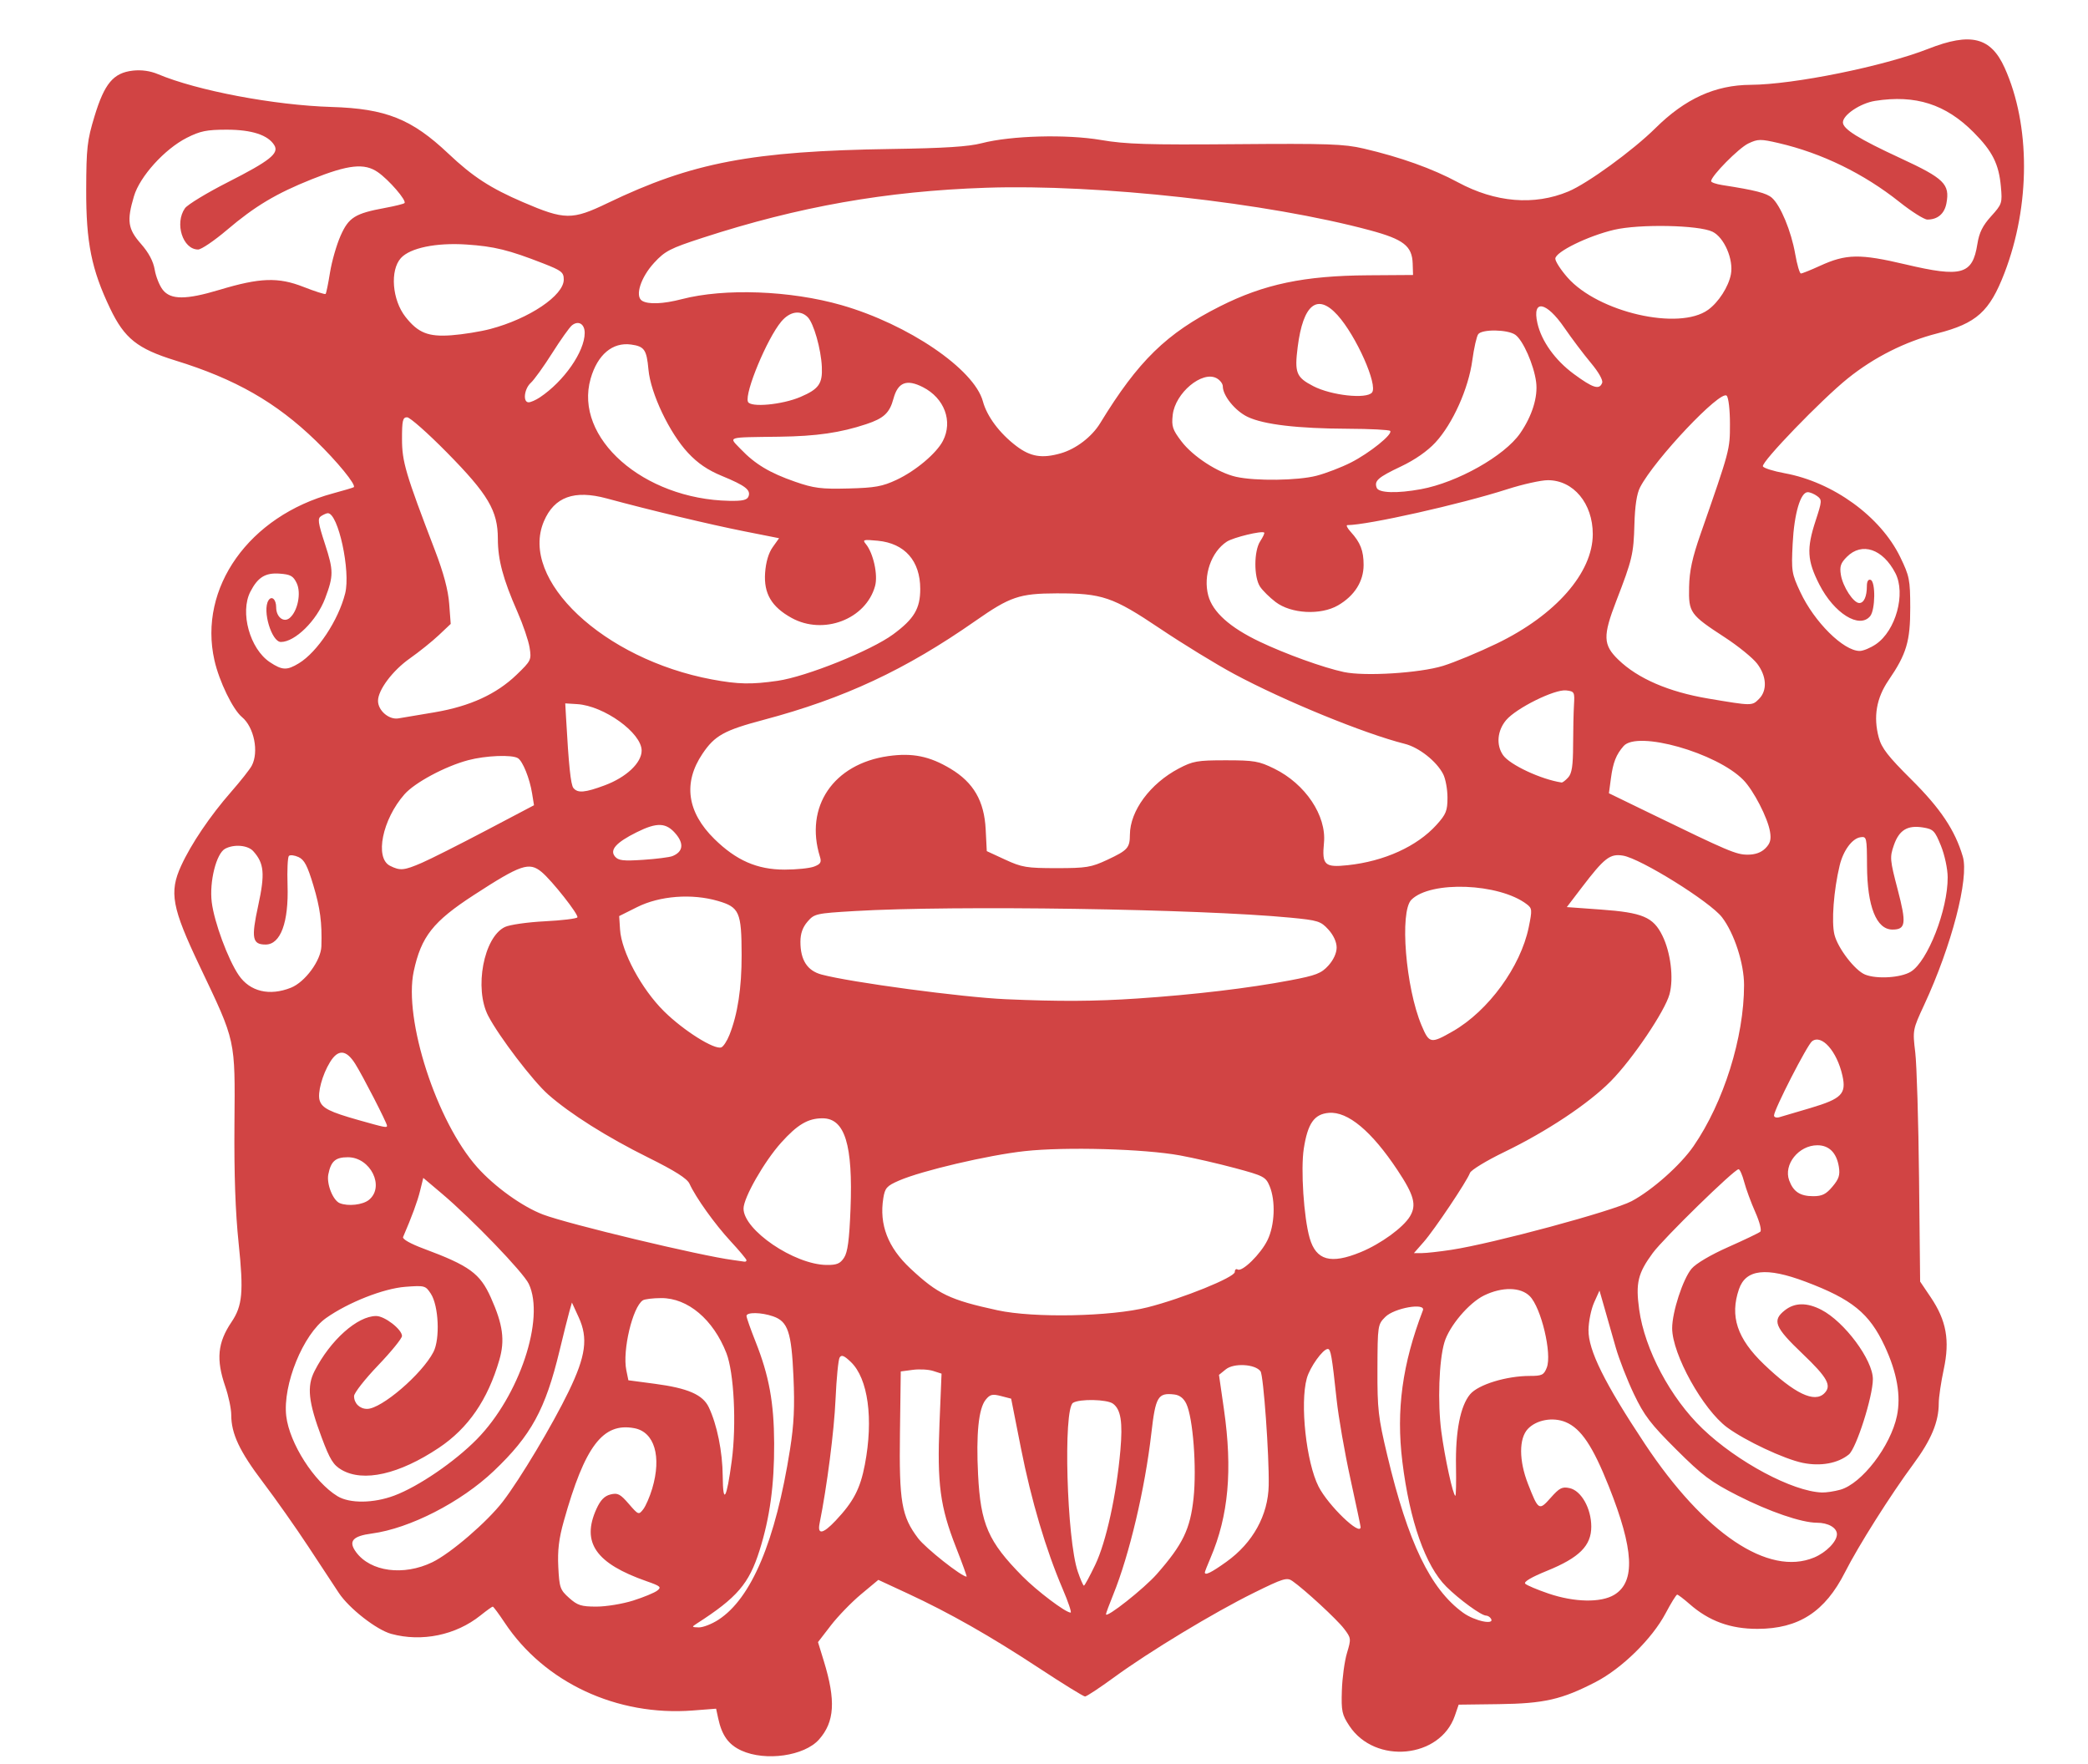 <?xml version="1.0" encoding="UTF-8" standalone="no"?>
<!-- Created with Inkscape (http://www.inkscape.org/) -->
<svg
    xmlns:dc="http://purl.org/dc/elements/1.1/"
    xmlns:cc="http://creativecommons.org/ns#"
    xmlns:rdf="http://www.w3.org/1999/02/22-rdf-syntax-ns#"
    xmlns:svg="http://www.w3.org/2000/svg"
    xmlns="http://www.w3.org/2000/svg"
    xmlns:sodipodi="http://sodipodi.sourceforge.net/DTD/sodipodi-0.dtd"
    xmlns:inkscape="http://www.inkscape.org/namespaces/inkscape"
    version="1.1"
    width="800"
    height="676"
    id="svg2"
    sodipodi:docname="Shisa face.svg"
  >
  <sodipodi:namedview
      pagecolor="#ffffff"
      bordercolor="#666666"
      borderopacity="1"
      objecttolerance="10"
      gridtolerance="10"
      guidetolerance="10"
      inkscape:pageopacity="0"
      inkscape:pageshadow="2"
      id="namedview6"
      showgrid="false"
      inkscape:window-x="0"
      inkscape:window-y="24"
      inkscape:window-maximized="0"
  />
  <defs
      id="defs6"
    >
    <inkscape:perspective
        sodipodi:type="inkscape:persp3d"
        inkscape:vp_x="0 : 338 : 1"
        inkscape:vp_y="0 : 1000 : 0"
        inkscape:vp_z="800 : 338 : 1"
        inkscape:persp3d-origin="400 : 225.33333 : 1"
        id="perspective10"
    />
  </defs
  >
  <path
      d="m 284.081,670.697 c -4.95,-2.247 -7.498,-5.781 -8.915,-12.361 l -0.794,-3.688 -8.93,0.689 c -29.105,2.244 -56.854,-10.71 -72.088,-33.655 -2.243,-3.378 -4.294,-6.142 -4.557,-6.142 -0.263,0 -2.385,1.526 -4.716,3.391 -9.439,7.555 -22.461,10.244 -34.165,7.056 -5.654,-1.54 -16.189,-9.766 -20.104,-15.698 -1.636,-2.478 -6.882,-10.446 -11.658,-17.705 -4.776,-7.26 -12.601,-18.364 -17.388,-24.677 -8.997,-11.864 -12.169,-18.603 -12.169,-25.85 0,-2.314 -1.033,-7.209 -2.296,-10.879 -3.562,-10.354 -2.936,-16.779 2.408,-24.688 4.19,-6.201 4.672,-11.525 2.728,-30.106 -1.249,-11.93 -1.762,-26.483 -1.611,-45.636 0.26,-32.943 0.623,-31.286 -13.257,-60.462 -10.734,-22.562 -11.82,-28.416 -7.163,-38.589 3.839,-8.385 11.12,-19.149 19.179,-28.351 3.593,-4.103 7.132,-8.589 7.864,-9.968 2.814,-5.301 0.906,-14.793 -3.751,-18.658 -3.503,-2.907 -8.715,-13.664 -10.544,-21.763 -6.265,-27.741 13.313,-55.274 45.468,-63.941 4.103,-1.106 7.666,-2.166 7.918,-2.356 1.063,-0.803 -6.36,-9.886 -14.573,-17.832 C 105.766,154.12 90.183,145.217 67.237,138.129 52.643,133.62 47.693,129.677 42.192,118.177 35.053,103.256 32.964,92.874 33.027,72.643 c 0.05,-16.006 0.37,-18.826 3.194,-28.12 3.817,-12.563 7.23,-16.623 14.681,-17.463 3.285,-0.37 6.646,0.1 9.609,1.346 15.085,6.341 44.547,11.91 66.536,12.577 20.8,0.631 30.696,4.587 44.763,17.892 9.299,8.796 16.079,13.207 28.533,18.564 16.022,6.892 18.83,6.924 32.449,0.371 32.399,-15.589 55.231,-19.937 108.888,-20.735 20.166,-0.3 29.392,-0.891 34.433,-2.205 11.223,-2.925 32.528,-3.5 45.748,-1.235 9.464,1.622 17.911,1.884 51.65,1.604 35.141,-0.292 41.444,-0.077 48.943,1.671 14.133,3.294 26.417,7.692 36.155,12.944 14.356,7.743 29.212,8.975 42.296,3.508 7.342,-3.068 24.722,-15.709 33.363,-24.266 11.402,-11.291 22.908,-16.527 36.477,-16.597 16.437,-0.086 50.996,-7.09 68.064,-13.796 16.245,-6.382 23.952,-4.471 29.248,7.255 9.925,21.975 9.903,52.75 -0.057,78.63 -5.697,14.802 -10.701,19.299 -25.767,23.152 -12.291,3.143 -24.187,9.132 -34.296,17.265 -10.053,8.087 -33.074,31.928 -32.498,33.655 0.219,0.656 3.978,1.849 8.354,2.65 18.552,3.396 36.711,16.567 44.257,32.099 3.545,7.297 3.826,8.706 3.848,19.348 0.026,12.913 -1.43,17.814 -8.26,27.796 -4.709,6.882 -5.945,14.048 -3.797,22.022 1.086,4.035 3.568,7.234 12.458,16.06 11.184,11.104 16.764,19.453 19.738,29.532 2.452,8.307 -4.273,34.152 -14.776,56.783 -4.435,9.557 -4.466,9.719 -3.44,18.251 0.569,4.735 1.223,26.427 1.452,48.206 l 0.417,39.598 4.057,6.015 c 6.003,8.901 7.377,16.503 4.989,27.612 -1.051,4.891 -1.911,10.735 -1.911,12.988 0,7.149 -2.881,14.053 -9.73,23.314 -8.728,11.803 -21.077,31.339 -26.172,41.404 -7.683,15.179 -17.747,21.699 -33.538,21.727 -10.387,0.018 -18.598,-2.98 -26.029,-9.504 -2.264,-1.988 -4.405,-3.614 -4.758,-3.614 -0.353,0 -2.351,3.228 -4.44,7.174 -5.141,9.711 -16.713,21.079 -26.753,26.281 -12.983,6.727 -19.791,8.285 -37.168,8.506 l -15.36,0.196 -1.461,4.249 c -5.629,16.373 -30.558,18.765 -40.411,3.877 -2.838,-4.288 -3.126,-5.644 -2.879,-13.541 0.151,-4.826 1.034,-11.299 1.963,-14.384 1.64,-5.451 1.608,-5.713 -1.145,-9.323 -2.731,-3.581 -15.026,-14.933 -19.777,-18.261 -2.084,-1.459 -3.515,-1.02 -14.77,4.537 -15.39,7.598 -40.037,22.497 -53.48,32.327 -5.556,4.063 -10.593,7.387 -11.193,7.387 -0.6,0 -8.467,-4.854 -17.482,-10.787 -18.717,-12.318 -34.418,-21.239 -50.528,-28.708 l -11.181,-5.184 -6.609,5.502 c -3.635,3.026 -8.837,8.392 -11.56,11.923 l -4.951,6.421 2.231,7.26 c 4.647,15.12 4.145,23.306 -1.843,30.049 -5.615,6.323 -20.475,8.447 -29.722,4.249 l 5.6e-4,0 z m -8.851,-50.105 c 12.69,-8.228 21.928,-30.197 27.464,-65.311 1.509,-9.569 1.827,-16.297 1.316,-27.789 -0.764,-17.165 -2.116,-21.18 -7.803,-23.163 -4.507,-1.571 -10.194,-1.657 -10.194,-0.154 0,0.615 1.571,5.072 3.49,9.904 5.154,12.975 7.044,23.32 7.109,38.906 0.067,15.934 -1.644,28.479 -5.587,40.992 -4.039,12.817 -8.587,18.115 -24.118,28.093 -1.96,1.259 -1.897,1.373 0.799,1.435 1.61,0.037 4.995,-1.274 7.524,-2.914 z m 296.005,-0.462 c -0.39,-0.631 -1.231,-1.148 -1.869,-1.148 -1.805,0 -10.283,-6.171 -15.206,-11.068 -8.021,-7.978 -14.064,-25.151 -16.86,-47.916 -2.422,-19.719 -0.023,-37.399 7.868,-57.96 1.169,-3.045 -10.952,-0.932 -14.394,2.51 -2.903,2.903 -2.957,3.258 -3.017,19.958 -0.055,15.415 0.296,18.502 3.767,33.071 7.978,33.491 16.522,51.226 29.051,60.302 4.405,3.191 12.268,4.852 10.662,2.252 z M 443.269,603.029 c 9.938,-11.33 12.762,-17.17 14.026,-29.008 1.254,-11.746 -0.204,-30.821 -2.768,-36.194 -1.016,-2.13 -2.567,-3.326 -4.621,-3.564 -6.264,-0.725 -7.168,0.808 -8.781,14.897 -2.427,21.192 -8.432,46.61 -14.595,61.778 -1.531,3.768 -2.784,7.152 -2.784,7.52 0,1.71 14.632,-9.855 19.523,-15.43 z m -36.108,5.757 c -6.448,-15.065 -12.026,-33.872 -15.987,-53.904 l -3.759,-19.013 -3.896,-1.009 c -3.296,-0.854 -4.197,-0.637 -5.858,1.414 -2.722,3.361 -3.714,13.127 -2.919,28.721 0.968,18.972 3.865,25.61 16.974,38.892 5.615,5.689 16.56,13.947 18.485,13.947 0.458,0 -0.91,-4.072 -3.04,-9.049 z m -164.596,4.444 c 4.012,-1.27 8.171,-2.986 9.242,-3.812 1.727,-1.333 1.271,-1.739 -4.017,-3.586 -19.539,-6.822 -25.115,-14.846 -19.265,-27.726 1.532,-3.373 3.064,-4.953 5.362,-5.529 2.772,-0.696 3.742,-0.2 7.006,3.574 3.694,4.272 3.833,4.325 5.552,2.106 0.97,-1.252 2.522,-4.832 3.45,-7.956 3.648,-12.284 0.863,-21.669 -6.859,-23.118 -12.052,-2.261 -18.949,6.828 -27.028,35.62 -1.883,6.711 -2.423,11.218 -2.103,17.558 0.4,7.926 0.694,8.765 4.151,11.854 3.21,2.868 4.646,3.324 10.468,3.324 3.711,0 10.03,-1.039 14.042,-2.309 z m 375.958,-2.234 c 8.139,-4.963 7.51,-17.337 -2.112,-41.509 -6.164,-15.486 -10.654,-22.176 -16.531,-24.631 -4.877,-2.038 -11.214,-0.892 -14.514,2.624 -3.434,3.658 -3.411,12.126 0.056,21 4.013,10.27 4.241,10.41 8.731,5.345 3.353,-3.783 4.385,-4.307 7.243,-3.679 4.466,0.981 8.29,7.791 8.29,14.765 0,7.302 -4.587,11.88 -16.932,16.9 -6.071,2.469 -9.075,4.249 -8.367,4.957 0.608,0.608 4.612,2.3 8.898,3.761 9.953,3.391 20.133,3.58 25.238,0.467 z M 419.648,599.479 c 4.156,-8.673 8.119,-26.737 9.62,-43.853 0.946,-10.785 0.171,-15.639 -2.849,-17.847 -2.295,-1.678 -12.795,-1.894 -15.298,-0.315 -3.812,2.405 -2.412,52.222 1.815,64.629 1.014,2.976 2.074,5.412 2.355,5.412 0.281,0 2.242,-3.612 4.357,-8.026 z m -53.372,-6.683 c -6.089,-15.512 -7.26,-24.304 -6.312,-47.423 l 0.782,-19.091 -3.22,-1.034 c -1.771,-0.569 -5.286,-0.758 -7.811,-0.421 l -4.591,0.613 -0.311,23.439 c -0.352,26.513 0.605,32.087 6.947,40.473 2.891,3.823 16.653,14.71 18.594,14.71 0.189,0 -1.646,-5.07 -4.078,-11.266 z m 103.642,5.554 c 10.111,-7.241 15.964,-17.841 16.175,-29.295 0.21,-11.402 -1.993,-42.11 -3.133,-43.668 -2.041,-2.792 -10.215,-3.252 -13.306,-0.75 l -2.613,2.116 1.89,13.116 c 3.363,23.343 1.779,40.887 -5.153,57.06 -1.185,2.765 -2.155,5.243 -2.155,5.506 0,1.297 2.494,0.069 8.295,-4.085 z m -304.261,0.179 c 7.028,-3.409 21.02,-15.451 27.008,-23.245 6.591,-8.578 18.986,-29.311 25.221,-42.187 6.577,-13.583 7.501,-20.425 3.835,-28.408 l -2.594,-5.648 -0.977,3.443 c -0.537,1.894 -2.221,8.608 -3.741,14.921 -5.443,22.605 -10.882,32.561 -25.235,46.196 -12.579,11.949 -32.225,22.015 -46.717,23.938 -7.377,0.979 -9.073,2.973 -6.043,7.107 5.524,7.536 18.234,9.224 29.244,3.883 z m 529.412,-1.801 c 4.618,-1.929 8.734,-6.129 8.734,-8.911 0,-2.495 -3.339,-4.415 -7.676,-4.415 -5.857,0 -18.262,-4.254 -30.353,-10.41 -10.296,-5.242 -13.464,-7.616 -23.514,-17.623 -9.876,-9.833 -12.312,-13.026 -16.266,-21.321 -2.558,-5.366 -5.678,-13.372 -6.935,-17.79 -1.257,-4.419 -3.172,-11.133 -4.256,-14.921 l -1.972,-6.887 -2.062,4.591 c -1.134,2.525 -2.1,7.25 -2.147,10.5 -0.111,7.726 6.125,20.336 21.564,43.602 22.834,34.41 47.379,50.898 64.882,43.585 z M 320.151,582.611 c 6.867,-7.282 9.441,-12.212 11.215,-21.486 3.349,-17.501 1.238,-32.981 -5.36,-39.301 -2.577,-2.469 -3.593,-2.876 -4.306,-1.723 -0.513,0.83 -1.221,8.052 -1.573,16.049 -0.533,12.092 -3.279,33.436 -6.116,47.539 -0.89,4.426 1.313,4.039 6.138,-1.077 z m 201.156,2.449 c 0,-0.35 -1.774,-8.743 -3.942,-18.651 -2.168,-9.908 -4.524,-23.438 -5.236,-30.067 -1.816,-16.915 -2.268,-19.512 -3.398,-19.512 -1.871,0 -6.847,6.955 -8.034,11.226 -2.682,9.658 -0.23,32.22 4.512,41.515 3.692,7.237 16.097,19.173 16.097,15.488 z m -370.249,-12.053 c 9.248,-3.46 23.14,-12.944 31.657,-21.611 16.273,-16.56 26.181,-46.233 19.875,-59.522 -2.084,-4.392 -21.75,-24.81 -33.302,-34.576 l -7.113,-6.013 -1.221,4.939 c -1.015,4.107 -3.114,9.812 -6.519,17.723 -0.335,0.778 2.831,2.569 7.833,4.431 17.604,6.552 21.648,9.493 25.804,18.77 4.633,10.342 5.444,16.327 3.239,23.91 -4.436,15.259 -11.909,26.121 -23.142,33.634 -15.212,10.174 -28.96,13.288 -37.292,8.447 -3.18,-1.848 -4.476,-3.95 -7.635,-12.39 -5.107,-13.643 -5.739,-19.55 -2.724,-25.46 6.034,-11.828 16.401,-21.085 23.612,-21.085 3.259,0 9.89,5.127 9.89,7.647 0,0.937 -4.132,6.018 -9.182,11.292 -5.05,5.273 -9.182,10.555 -9.182,11.738 0,2.785 2.164,4.905 5.007,4.905 5.498,0 21.02,-13.32 25.406,-21.802 2.586,-5.001 2.013,-17.73 -1.006,-22.337 -2.031,-3.099 -2.369,-3.191 -9.73,-2.634 -8.35,0.631 -21.858,5.947 -30.383,11.956 -8.801,6.203 -16.694,25.62 -15.278,37.58 1.235,10.431 10.712,25.247 19.626,30.683 4.675,2.851 13.794,2.757 21.761,-0.224 z m 129.307,-13.325 c 1.857,-13.954 0.869,-33.799 -2.056,-41.282 -5.031,-12.874 -14.767,-21.096 -24.945,-21.065 -3.191,0.009 -6.375,0.397 -7.076,0.861 -3.924,2.596 -7.86,19.232 -6.326,26.736 l 0.796,3.894 10.119,1.341 c 12.694,1.682 18.395,4.164 20.694,9.008 3.169,6.678 5.258,17.018 5.332,26.39 0.088,11.249 1.5,8.85 3.461,-5.883 z m 277.487,2.198 c -0.245,-13.458 1.669,-23.251 5.413,-27.701 3.123,-3.711 13.901,-7.02 22.869,-7.02 4.654,0 5.385,-0.356 6.491,-3.156 2.086,-5.28 -2.13,-23.025 -6.511,-27.406 -3.517,-3.517 -10.557,-3.631 -17.474,-0.282 -5.819,2.817 -13.376,11.74 -15.233,17.986 -2.077,6.986 -2.636,23.109 -1.184,34.109 1.337,10.125 4.513,24.661 5.388,24.661 0.244,0 0.353,-5.036 0.241,-11.191 z m 147.213,8.883 c 8.264,-2.296 19.323,-16.71 21.739,-28.336 1.591,-7.654 0.018,-16.575 -4.707,-26.702 -5.861,-12.562 -12.495,-17.959 -30.322,-24.669 -15.058,-5.668 -22.871,-4.795 -25.497,2.849 -3.566,10.38 -0.723,18.943 9.562,28.801 11.717,11.231 19.355,14.898 23.142,11.111 2.923,-2.923 1.211,-6.022 -8.379,-15.169 -10.666,-10.174 -11.705,-12.744 -6.732,-16.655 3.772,-2.967 8.436,-3.028 13.951,-0.181 8.881,4.584 19.753,19.211 19.753,26.574 0,6.664 -6.346,26.55 -9.213,28.872 -4.232,3.427 -10.859,4.62 -17.736,3.192 -7.049,-1.463 -21.933,-8.447 -28.853,-13.539 -9.308,-6.848 -21.099,-28.105 -21.099,-38.038 0,-6.213 4.122,-18.856 7.427,-22.785 1.664,-1.977 7.287,-5.302 14.03,-8.294 6.19,-2.747 11.722,-5.395 12.294,-5.885 0.599,-0.512 -0.214,-3.713 -1.914,-7.54 -1.625,-3.657 -3.533,-8.845 -4.241,-11.528 -0.708,-2.683 -1.677,-4.878 -2.153,-4.878 -1.641,0 -28.74,26.464 -32.896,32.126 -5.691,7.753 -6.584,11.481 -5.182,21.642 2.111,15.298 11.99,33.862 24.293,45.65 13.287,12.73 34.484,24.056 45.729,24.433 1.578,0.053 4.729,-0.42 7.001,-1.051 z M 439.74,500.857 c 13.407,-3.403 33.361,-11.49 33.361,-13.52 0,-0.897 0.486,-1.331 1.079,-0.964 1.741,1.076 8.893,-5.955 11.468,-11.274 2.777,-5.738 3.136,-15.053 0.795,-20.656 -1.482,-3.548 -2.29,-3.969 -13.223,-6.908 -6.404,-1.721 -15.895,-3.906 -21.09,-4.856 -13.791,-2.522 -43.904,-3.357 -59.514,-1.651 -13.99,1.529 -39.529,7.514 -48.189,11.294 -4.688,2.046 -5.368,2.811 -5.997,6.744 -1.617,10.111 1.756,18.863 10.374,26.924 10.525,9.845 15.098,12.037 33.401,16.015 13.903,3.021 43.431,2.433 57.534,-1.147 z M 323.396,481.862 c 1.387,-2.116 2.011,-6.824 2.472,-18.651 0.962,-24.641 -2.161,-34.759 -10.727,-34.759 -5.559,0 -9.592,2.377 -15.856,9.344 -6.47,7.196 -14.383,21.052 -14.405,25.221 -0.041,8.236 19.45,21.485 31.809,21.622 3.924,0.043 5.206,-0.488 6.706,-2.777 z m -37.383,0.975 c 0,-0.389 -2.732,-3.659 -6.072,-7.266 -6.068,-6.554 -13.337,-16.719 -15.762,-22.041 -0.912,-2.003 -5.508,-4.917 -15.838,-10.046 -15.841,-7.864 -29.854,-16.697 -38.311,-24.148 -5.832,-5.139 -18.836,-22.19 -22.968,-30.118 -5.461,-10.478 -1.751,-30.195 6.411,-34.069 1.814,-0.861 8.674,-1.84 15.243,-2.175 6.569,-0.335 12.195,-1.015 12.501,-1.51 0.603,-0.976 -9.795,-14.161 -13.716,-17.392 -4.77,-3.932 -7.94,-2.852 -25.935,8.832 -15.657,10.166 -20.192,15.918 -23.048,29.236 -3.947,18.404 8.753,57.591 24.326,75.064 6.673,7.486 17.268,15.098 25.226,18.122 9.671,3.675 60.409,15.825 72.777,17.428 1.894,0.245 3.831,0.524 4.304,0.618 0.473,0.095 0.861,-0.146 0.861,-0.535 z m 235.316,-3.102 c 7.713,-3.173 16.306,-9.417 18.892,-13.727 2.596,-4.327 1.579,-8.101 -4.752,-17.643 -9.96,-15.01 -19.068,-22.612 -26.352,-21.995 -5.593,0.474 -8.075,4.026 -9.583,13.713 -1.22,7.835 0,26.392 2.246,34.232 2.462,8.586 8.072,10.141 19.548,5.419 z m 34.764,-0.894 c 15.959,-2.435 61.872,-14.828 69.042,-18.636 7.887,-4.189 18.75,-13.839 23.736,-21.087 11.554,-16.793 19.349,-41.653 19.349,-61.705 0,-8.299 -3.758,-19.855 -8.448,-25.974 -4.563,-5.955 -31.188,-22.529 -37.954,-23.627 -4.974,-0.807 -7.107,0.846 -15.814,12.261 l -5.691,7.461 13.007,0.94 c 16.023,1.158 20.091,2.876 23.592,9.964 3.191,6.461 4.401,16.333 2.751,22.454 -1.755,6.511 -14.208,24.953 -22.525,33.358 -8.556,8.647 -24.488,19.237 -40.863,27.161 -6.795,3.288 -12.679,6.876 -13.075,7.972 -1.141,3.161 -13.595,21.747 -17.722,26.447 l -3.75,4.271 3.055,0 c 1.68,0 6.77,-0.567 11.31,-1.26 z M 141.336,459.72 c 6.209,-5.027 0.634,-16.347 -8.05,-16.347 -4.76,0 -6.482,1.506 -7.491,6.55 -0.735,3.673 1.775,9.996 4.385,11.046 3.198,1.287 8.799,0.659 11.157,-1.249 z m 560.757,-5.093 c 2.476,-2.943 2.959,-4.444 2.447,-7.603 -0.869,-5.356 -3.748,-8.242 -8.22,-8.242 -7.166,0 -13.069,7.372 -10.801,13.486 1.609,4.338 4.192,6.026 9.219,6.026 3.393,0 4.903,-0.753 7.355,-3.667 z M 148.281,431.296 c 0,-1.044 -9.303,-19.15 -12.185,-23.716 -3.459,-5.479 -6.557,-5.687 -9.653,-0.649 -2.974,4.839 -4.869,11.854 -3.968,14.692 0.931,2.933 3.794,4.376 14.901,7.514 10.187,2.878 10.905,3.02 10.905,2.159 z m 545.429,-6.797 c 11.935,-3.555 13.765,-5.421 12.19,-12.43 -2.095,-9.323 -7.957,-15.938 -11.633,-13.128 -1.868,1.429 -14.568,26.211 -14.568,28.429 0,0.68 0.904,0.982 2.009,0.671 1.105,-0.311 6.505,-1.905 12.002,-3.542 z m -414.231,-27.986 c 3.159,-7.938 4.693,-17.994 4.669,-30.614 -0.032,-16.474 -0.846,-18.328 -9.111,-20.731 -9.975,-2.9 -22.265,-1.959 -30.916,2.366 l -6.887,3.443 0.334,5.165 c 0.552,8.53 8.2,22.755 16.824,31.295 7.453,7.38 19.328,14.857 21.981,13.839 0.786,-0.301 2.183,-2.445 3.106,-4.764 z m 277.191,-1.42 c 13.594,-7.795 25.943,-24.721 29.043,-39.805 1.378,-6.706 1.329,-7.276 -0.764,-8.87 -10.59,-8.063 -36.816,-9.067 -44.191,-1.693 -4.557,4.557 -2.195,33.692 3.902,48.146 2.948,6.988 3.516,7.093 12.009,2.222 z M 435.807,382.555 c 21.733,-1.46 42.68,-3.951 58.527,-6.961 9.927,-1.886 11.904,-2.652 14.634,-5.669 1.951,-2.156 3.156,-4.79 3.156,-6.896 0,-2.11 -1.202,-4.729 -3.156,-6.879 -2.933,-3.226 -3.969,-3.55 -14.634,-4.574 -34.927,-3.355 -128.908,-4.778 -166.87,-2.525 -14.825,0.88 -15.459,1.022 -18.077,4.066 -1.873,2.177 -2.713,4.574 -2.713,7.738 0,6.965 2.635,11.051 8.071,12.514 11.091,2.986 53.903,8.726 70.552,9.458 20.654,0.908 34.015,0.837 50.511,-0.271 z m -324.313,-4.142 c 5.405,-2.163 11.479,-10.441 11.642,-15.868 0.274,-9.112 -0.449,-14.584 -3.09,-23.381 -2.256,-7.513 -3.452,-9.788 -5.681,-10.803 -1.552,-0.707 -3.208,-0.9 -3.679,-0.428 -0.471,0.472 -0.703,5.489 -0.516,11.149 0.472,14.291 -2.667,22.799 -8.412,22.799 -5.098,0 -5.555,-2.404 -2.836,-14.903 2.663,-12.239 2.297,-16.242 -1.91,-20.89 -2.076,-2.294 -7.343,-2.738 -10.763,-0.908 -3.379,1.808 -6.089,12.635 -5.122,20.468 0.943,7.643 6.224,21.928 10.341,27.971 4.289,6.295 11.788,8.09 20.026,4.794 z m 620.622,-6.132 c 6.457,-3.938 14.194,-23.763 14.119,-36.179 -0.02,-3.245 -1.155,-8.548 -2.585,-12.078 -2.332,-5.755 -2.918,-6.354 -6.851,-6.993 -5.959,-0.969 -9.157,0.971 -11.176,6.781 -1.613,4.639 -1.53,5.6 1.466,17.034 3.404,12.992 3.1,15.297 -2.015,15.297 -6.147,0 -9.673,-8.857 -9.743,-24.47 -0.048,-10.868 -0.139,-11.257 -2.518,-10.904 -3.179,0.473 -6.575,5.077 -7.956,10.786 -2.288,9.46 -3.211,21.668 -2.007,26.53 1.284,5.184 7.84,13.725 11.747,15.305 4.486,1.814 13.682,1.232 17.519,-1.108 z M 161.634,330.569 c 3.241,-1.401 14.234,-6.937 24.429,-12.303 l 18.536,-9.756 -0.741,-4.591 c -0.919,-5.695 -3.56,-12.255 -5.407,-13.429 -2.245,-1.427 -12.372,-1.023 -19.072,0.76 -8.825,2.349 -20.441,8.571 -24.402,13.069 -8.497,9.653 -11.485,24.401 -5.55,27.389 3.889,1.958 5.357,1.821 12.206,-1.139 z m 150.258,1.45 c 2.493,-0.948 2.922,-1.651 2.275,-3.73 -5.987,-19.222 5.132,-35.628 26.167,-38.607 9.253,-1.31 15.823,0.021 23.849,4.834 8.83,5.295 12.923,12.358 13.473,23.249 l 0.421,8.33 7.053,3.259 c 6.396,2.955 8.23,3.259 19.679,3.259 11.423,0 13.278,-0.306 19.476,-3.208 7.788,-3.647 8.602,-4.554 8.627,-9.61 0.044,-9.119 7.763,-19.577 18.707,-25.346 5.43,-2.863 7.109,-3.156 18.039,-3.156 10.855,0 12.697,0.317 18.549,3.191 11.935,5.861 20.066,17.989 19.063,28.434 -0.817,8.508 0.254,9.513 9.122,8.564 13.991,-1.498 26.542,-7.203 33.993,-15.45 3.674,-4.067 4.208,-5.392 4.208,-10.45 0,-3.186 -0.748,-7.24 -1.663,-9.008 -2.548,-4.928 -9.246,-10.211 -14.678,-11.579 -15.563,-3.918 -46.266,-16.491 -65.473,-26.811 -6.805,-3.657 -19.566,-11.477 -28.357,-17.379 -18.087,-12.143 -22.143,-13.521 -39.647,-13.467 -14.164,0.044 -17.772,1.267 -30.988,10.506 -26.883,18.794 -50.295,29.734 -81.222,37.953 -15.13,4.021 -18.71,6.007 -23.416,12.993 -7.486,11.11 -5.923,22.341 4.54,32.626 8.388,8.246 16.394,11.749 26.883,11.763 4.536,0.006 9.629,-0.514 11.319,-1.157 z m -54.254,-4.02 c 4.031,-1.621 4.5,-4.695 1.297,-8.502 -3.686,-4.381 -7.188,-4.529 -15.009,-0.632 -7.863,3.919 -10.406,6.757 -8.312,9.281 1.302,1.568 3.129,1.786 10.775,1.281 5.064,-0.334 10.126,-0.977 11.248,-1.428 z m 418.747,-2.975 c 1.869,-1.869 2.279,-3.325 1.787,-6.357 -0.853,-5.259 -6.29,-15.812 -10.213,-19.825 -10.198,-10.431 -40.621,-19.049 -45.897,-13.001 -2.859,3.277 -4.034,6.268 -4.848,12.339 l -0.77,5.739 15.846,7.703 c 30.049,14.607 32.927,15.827 37.334,15.827 2.883,0 5.149,-0.813 6.761,-2.425 z M 231.738,300.866 c 8.239,-3.075 14.103,-8.604 14.103,-13.299 0,-6.764 -14.425,-17.16 -24.695,-17.798 l -4.573,-0.284 0.287,5.165 c 1.028,18.497 1.809,26.002 2.838,27.26 1.663,2.033 4.438,1.793 12.04,-1.044 z m 369.109,-3.006 c 1.405,-1.552 1.855,-4.513 1.875,-12.339 0.015,-5.663 0.167,-12.621 0.338,-15.461 0.297,-4.93 0.16,-5.182 -3.012,-5.544 -4.403,-0.503 -19.118,6.789 -22.992,11.392 -3.4,4.041 -3.874,9.544 -1.156,13.424 2.591,3.699 14.556,9.286 22.415,10.467 0.376,0.057 1.515,-0.816 2.531,-1.939 z M 166.645,272.877 c 13.461,-2.297 23.587,-6.945 31.274,-14.354 5.587,-5.385 5.743,-5.711 4.99,-10.417 -0.427,-2.672 -2.525,-8.834 -4.661,-13.693 -5.512,-12.536 -7.5,-19.968 -7.5,-28.036 0,-10.686 -3.726,-16.989 -19.517,-33.015 -7.308,-7.417 -14.171,-13.486 -15.25,-13.486 -1.671,0 -1.96,1.233 -1.952,8.321 0.01,8.727 1.341,13.219 12.658,42.755 3.274,8.545 5.026,15.124 5.42,20.355 l 0.582,7.73 -4.577,4.322 c -2.517,2.377 -7.513,6.388 -11.101,8.913 -6.595,4.642 -12.175,12.084 -12.175,16.24 0,3.699 4.155,7.3 7.763,6.727 1.728,-0.274 8.048,-1.336 14.045,-2.359 z m 507.315,-5.113 c 3.223,-3.223 2.926,-8.713 -0.729,-13.505 -1.664,-2.181 -7.222,-6.701 -12.351,-10.045 -13.399,-8.734 -13.927,-9.478 -13.718,-19.327 0.131,-6.159 1.22,-11.197 4.379,-20.25 11.296,-32.376 11.271,-32.281 11.276,-42.241 0,-5.373 -0.542,-10.077 -1.25,-10.784 -2.351,-2.351 -27.517,24.247 -33.169,35.057 -1.276,2.439 -1.99,7.095 -2.188,14.265 -0.313,11.307 -0.827,13.478 -6.912,29.217 -5.224,13.512 -5.117,16.898 0.713,22.555 7.476,7.255 19.303,12.376 34.473,14.927 16.892,2.841 16.769,2.84 19.477,0.132 z m -376.014,-6.929 c 11.003,-1.59 35.762,-11.548 44.251,-17.797 8.031,-5.912 10.388,-9.861 10.385,-17.398 0,-10.753 -5.924,-17.474 -16.266,-18.468 -5.511,-0.529 -5.959,-0.407 -4.58,1.255 2.873,3.462 4.715,11.84 3.54,16.097 -3.518,12.742 -19.792,18.95 -32.001,12.208 -7.68,-4.241 -10.683,-9.354 -10.131,-17.25 0.288,-4.114 1.32,-7.614 2.9,-9.834 l 2.454,-3.446 -13.415,-2.659 c -13.055,-2.588 -36.014,-8.077 -52.592,-12.574 -12.467,-3.382 -20.112,-0.606 -24.099,8.752 -9.54,22.388 22.84,52.846 64.423,60.598 10.003,1.865 15.076,1.969 25.133,0.515 z m 254.924,-5.716 c 4.419,-1.362 13.716,-5.224 20.66,-8.582 22.52,-10.889 36.729,-27.099 36.729,-41.901 0,-11.763 -7.404,-20.66 -17.195,-20.66 -2.642,0 -9.649,1.557 -15.571,3.461 -17.898,5.752 -53.381,13.717 -61.265,13.751 -0.584,0.002 0,1.167 1.291,2.587 3.713,4.076 4.935,7.213 4.935,12.667 0,6.3 -3.495,11.827 -9.79,15.481 -6.645,3.858 -17.992,3.25 -23.933,-1.281 -2.311,-1.762 -4.994,-4.415 -5.964,-5.895 -2.405,-3.67 -2.365,-13.66 0.07,-17.375 1.058,-1.615 1.753,-3.107 1.544,-3.316 -0.828,-0.828 -11.857,1.839 -14.343,3.468 -6.004,3.934 -9.133,13.023 -7.105,20.64 1.681,6.314 8.262,12.226 19.663,17.664 9.955,4.748 24.354,9.944 32.266,11.644 8.002,1.719 29.015,0.417 38.007,-2.355 l 0,0 z m -438.343,-1.006 c 7.082,-4.319 15.129,-16.472 17.721,-26.764 2.152,-8.546 -2.676,-30.814 -6.662,-30.73 -0.459,0.009 -1.595,0.499 -2.525,1.087 -1.454,0.92 -1.247,2.433 1.478,10.801 3.285,10.088 3.289,12.097 0.035,20.742 -3.202,8.507 -11.522,16.707 -16.953,16.707 -3.553,0 -7.169,-12.038 -4.777,-15.907 1.224,-1.98 2.969,-0.431 2.969,2.635 0,3.708 2.876,5.99 5.16,4.094 3.076,-2.553 4.507,-9.582 2.715,-13.338 -1.33,-2.786 -2.367,-3.366 -6.566,-3.668 -5.458,-0.393 -8.327,1.377 -11.182,6.899 -4.088,7.905 -0.218,21.92 7.461,27.023 4.741,3.151 6.536,3.218 11.127,0.419 z m 604.213,-7.296 c 7.632,-5.187 11.519,-19.377 7.459,-27.23 -4.811,-9.304 -12.822,-12.004 -18.569,-6.258 -2.401,2.401 -2.834,3.692 -2.314,6.898 0.738,4.55 4.82,10.809 7.049,10.809 1.793,0 2.914,-2.502 2.914,-6.502 0,-1.795 0.538,-2.686 1.435,-2.377 1.944,0.67 1.802,11.528 -0.183,13.919 -4.128,4.974 -13.817,-1.072 -19.474,-12.153 -4.665,-9.138 -4.932,-13.698 -1.427,-24.399 2.486,-7.591 2.515,-8.056 0.582,-9.469 -1.118,-0.817 -2.735,-1.486 -3.593,-1.486 -2.784,0 -5.196,8.234 -5.774,19.711 -0.531,10.552 -0.386,11.473 2.935,18.571 5.364,11.463 16.535,22.535 22.746,22.546 1.327,0.002 4.123,-1.158 6.213,-2.578 z M 286.781,190.2 c 0.953,-2.484 -1.196,-4.142 -10.176,-7.849 -5.442,-2.246 -9.231,-4.824 -12.973,-8.824 -7.121,-7.613 -14.356,-22.827 -15.181,-31.922 -0.693,-7.639 -1.567,-8.9 -6.656,-9.603 -7.106,-0.982 -12.862,3.868 -15.498,13.059 -6.504,22.677 20.197,46.199 53.152,46.824 5.065,0.096 6.8,-0.303 7.331,-1.685 z m 257.612,-2.77 c 13.981,-2.572 32.032,-12.738 38.044,-21.425 4.583,-6.623 6.863,-13.946 6.118,-19.652 -0.859,-6.573 -5.028,-16.024 -7.981,-18.092 -2.923,-2.047 -12.656,-2.211 -14.192,-0.238 -0.614,0.789 -1.643,5.325 -2.286,10.079 -1.459,10.794 -7.486,24.224 -14.082,31.38 -3.084,3.346 -7.859,6.678 -13.211,9.218 -8.868,4.209 -10.352,5.514 -9.321,8.2 0.763,1.988 7.787,2.208 16.911,0.529 z m -200.853,-3.609 c 7.256,-3.402 15.256,-10.13 17.727,-14.91 3.882,-7.507 0.583,-16.375 -7.656,-20.578 -6.248,-3.188 -9.598,-1.877 -11.293,4.42 -1.465,5.442 -3.674,7.512 -10.393,9.743 -9.963,3.308 -19.064,4.626 -33.285,4.82 -20.744,0.283 -19.491,-0.116 -14.859,4.734 5.512,5.773 11.134,9.146 20.854,12.515 7.213,2.5 9.997,2.853 20.404,2.588 10.228,-0.261 13.028,-0.765 18.502,-3.332 z m 160.891,-1.554 c 3.609,-0.94 9.528,-3.215 13.154,-5.056 7.197,-3.654 16.211,-10.922 15.038,-12.125 -0.405,-0.415 -7.636,-0.783 -16.069,-0.818 -19.405,-0.08 -32.363,-1.61 -38.532,-4.55 -4.76,-2.268 -9.512,-8.116 -9.512,-11.705 0,-1.008 -1.08,-2.411 -2.4,-3.117 -5.531,-2.96 -15.845,5.674 -16.79,14.056 -0.494,4.383 -0.075,5.661 3.333,10.141 4.427,5.822 13.971,12.018 20.918,13.581 7.441,1.674 23.692,1.46 30.859,-0.407 z m -97.994,-8.594 c 5.811,-1.667 11.888,-6.31 15.065,-11.512 14.596,-23.896 25.404,-34.445 45.854,-44.757 16.958,-8.55 32.271,-11.766 56.82,-11.933 l 17.217,-0.117 -0.135,-4.356 C 541.048,94.26 537.775,91.702 524.944,88.244 485.706,77.671 420.824,70.478 377.8,71.932 339.496,73.225 306.03,79.135 269.213,91.106 c -12.475,4.056 -14.417,5.057 -18.58,9.573 -5.135,5.571 -7.442,12.775 -4.656,14.54 2.34,1.482 8.11,1.255 15.231,-0.6 16.375,-4.265 41.625,-3.327 61.165,2.273 25.595,7.335 50.895,24.545 54.216,36.881 1.555,5.773 6.422,12.272 12.828,17.129 5.413,4.104 9.854,4.828 17.019,2.772 z M 306.726,152.062 c 6.985,-2.994 8.451,-5.061 8.156,-11.498 -0.316,-6.892 -3.13,-16.768 -5.433,-19.071 -2.834,-2.834 -6.854,-2.159 -10.096,1.694 -5.426,6.448 -14.105,27.299 -12.79,30.726 0.882,2.298 13.1,1.177 20.162,-1.85 z m -99.877,0.179 c 9.228,-6.155 17.147,-17.532 17.174,-24.67 0.013,-3.468 -2.411,-4.91 -4.898,-2.913 -0.929,0.746 -4.333,5.533 -7.564,10.639 -3.231,5.106 -6.911,10.222 -8.178,11.369 -2.555,2.312 -3.134,7.468 -0.838,7.468 0.806,0 2.743,-0.852 4.304,-1.893 z m 318.818,-1.845 c 2.356,-2.839 -6.059,-21.749 -13.194,-29.646 -7.734,-8.56 -13.195,-4.204 -15.272,12.181 -1.256,9.907 -0.57,11.626 5.99,15.018 6.909,3.573 20.33,5.034 22.477,2.447 z m 88.19,-3.709 c 0.39,-1.016 -1.368,-4.125 -4.34,-7.671 -2.748,-3.279 -7.323,-9.348 -10.166,-13.485 -6.93,-10.081 -12.396,-10.998 -10.306,-1.729 1.558,6.909 6.79,14.211 13.968,19.495 7.335,5.4 9.779,6.164 10.844,3.39 z M 187.879,126.042 c 14.886,-3.932 28.12,-12.836 28.12,-18.918 0,-2.798 -0.819,-3.448 -7.747,-6.158 -13.326,-5.21 -18.9,-6.583 -29.593,-7.288 -11.565,-0.762 -21.541,1.306 -25.06,5.194 -4.245,4.691 -3.361,16.023 1.758,22.53 4.832,6.143 8.722,7.7 17.601,7.048 4.419,-0.325 11.133,-1.409 14.921,-2.409 z m 466.569,-7.345 c 4.026,-2.913 7.843,-8.862 8.734,-13.612 1.069,-5.7 -2.577,-14.134 -7.05,-16.306 -5.285,-2.566 -27.988,-3.013 -37.674,-0.742 -10.049,2.356 -22.547,8.489 -22.547,11.063 0,1.052 2.1,4.299 4.666,7.214 11.744,13.342 42.708,20.459 53.87,12.382 z M 84.09,111.045 c 15.48,-4.671 22.517,-4.92 32.149,-1.141 4.437,1.741 8.268,2.964 8.514,2.718 0.246,-0.246 1.003,-3.93 1.683,-8.188 0.68,-4.258 2.495,-10.588 4.034,-14.067 3.134,-7.087 5.528,-8.585 17.136,-10.725 3.733,-0.688 7.049,-1.514 7.37,-1.835 0.933,-0.933 -5.97,-8.93 -10.246,-11.871 -5.136,-3.532 -11.255,-2.868 -25.275,2.741 -13.679,5.473 -21.774,10.313 -32.509,19.435 -4.844,4.117 -9.812,7.485 -11.039,7.485 -5.879,0 -9.083,-10.035 -5.046,-15.8 0.978,-1.396 8.383,-5.896 16.456,-10.001 16.101,-8.187 19.687,-11.04 17.788,-14.151 -2.391,-3.916 -8.626,-5.955 -18.214,-5.957 -7.687,-0.001 -10.156,0.499 -15.302,3.103 -8.499,4.3 -18.009,14.806 -20.258,22.38 -2.806,9.449 -2.352,12.542 2.685,18.264 2.959,3.362 4.716,6.663 5.26,9.884 0.449,2.66 1.845,6.143 3.101,7.739 3.026,3.846 8.93,3.842 21.714,-0.015 l 0,-5e-5 z m 613.172,-9.177 c 10.091,-4.62 15.291,-4.708 32.877,-0.558 21.504,5.075 25.624,3.904 27.475,-7.81 0.692,-4.381 2.003,-7.03 5.263,-10.639 4.189,-4.637 4.32,-5.035 3.745,-11.385 -0.784,-8.646 -3.22,-13.499 -10.41,-20.744 -10.733,-10.814 -22.292,-14.513 -37.77,-12.088 -5.626,0.882 -12.344,5.367 -12.344,8.243 0,2.562 5.996,6.289 22.139,13.761 16.672,7.717 18.896,9.906 17.519,17.245 -0.751,4.002 -3.36,6.229 -7.297,6.229 -1.223,0 -6.034,-3.031 -10.692,-6.735 C 714.077,66.498 697.985,58.652 681.51,54.831 c -6.998,-1.623 -7.964,-1.612 -11.651,0.138 -3.664,1.739 -14.263,12.473 -14.263,14.446 0,0.456 1.937,1.129 4.304,1.495 12.615,1.954 16.965,3.073 19.015,4.891 3.292,2.92 7.382,12.787 8.89,21.448 0.721,4.142 1.713,7.532 2.203,7.532 0.49,0 3.755,-1.311 7.254,-2.913 z"
      id="path3984"
      style="fill:#d14444;fill-opacity:1"
  />
</svg
>
